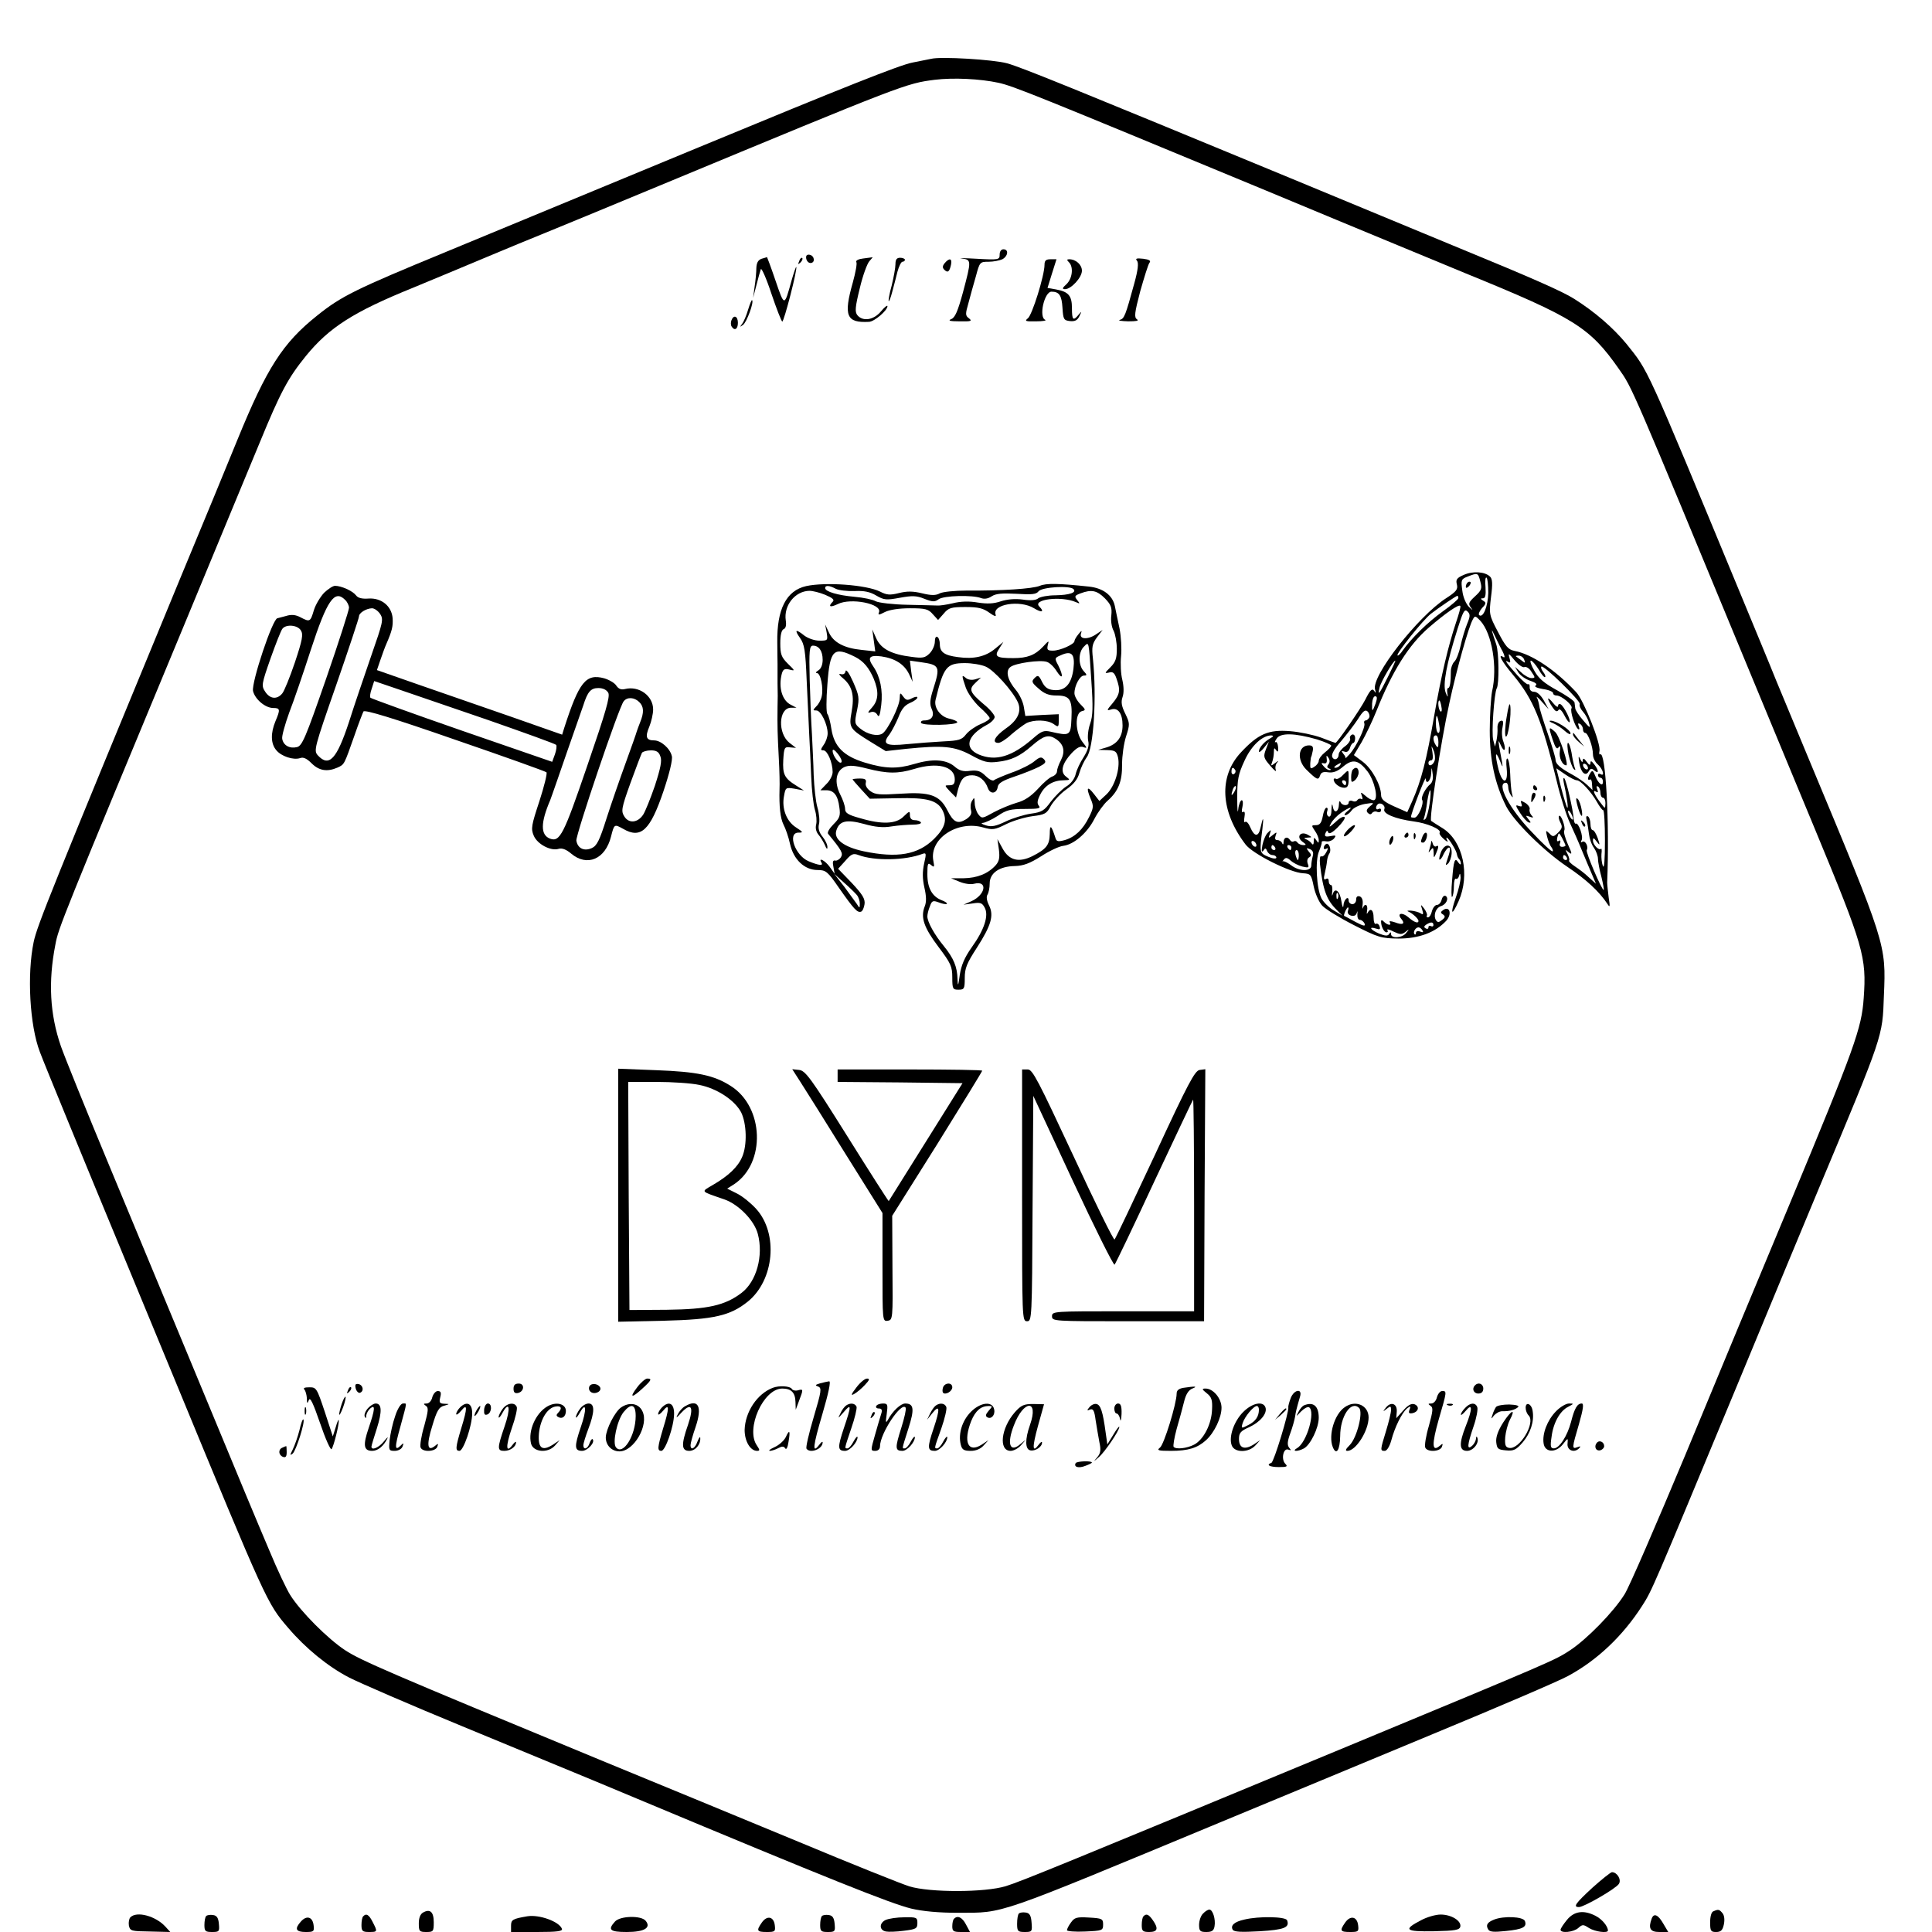 <?xml version="1.0" standalone="no"?>
<!DOCTYPE svg PUBLIC "-//W3C//DTD SVG 20010904//EN"
 "http://www.w3.org/TR/2001/REC-SVG-20010904/DTD/svg10.dtd">
<svg version="1.0" xmlns="http://www.w3.org/2000/svg"
 width="775pt" height="775pt" viewBox="0 0 775 775"
 preserveAspectRatio="xMidYMid meet">

<g transform="translate(0,775) scale(0.1,-0.1)"
fill="#000000" stroke="none">
<path d="M3735 7514 c-11 -2 -45 -9 -75 -15 -52 -10 -280 -101 -855 -339 -310
-128 -614 -254 -1015 -420 -364 -150 -421 -178 -518 -256 -138 -110 -202 -210
-320 -499 -38 -93 -139 -339 -225 -545 -522 -1264 -578 -1402 -592 -1469 -27
-130 -16 -334 25 -441 15 -41 193 -474 320 -780 65 -157 162 -391 215 -520
375 -909 376 -911 461 -1010 69 -81 159 -155 244 -199 41 -21 246 -110 455
-196 560 -231 612 -253 700 -290 770 -322 1018 -421 1100 -441 46 -11 111 -17
190 -17 186 1 137 -16 1050 363 209 87 594 246 855 355 261 108 504 212 540
232 117 63 220 161 297 281 40 62 40 63 378 877 141 341 290 699 330 795 262
626 256 609 262 775 9 209 10 204 -299 945 -49 118 -109 262 -133 320 -23 58
-86 209 -138 335 -392 947 -373 903 -463 1016 -52 63 -125 127 -209 180 -47
30 -175 86 -445 197 -107 44 -420 174 -695 288 -864 357 -1077 444 -1135 460
-54 15 -266 28 -305 18z m270 -96 c60 -13 153 -51 1075 -433 393 -164 753
-312 798 -331 439 -179 499 -217 616 -384 54 -77 44 -53 531 -1230 67 -162
182 -439 255 -615 196 -473 208 -514 196 -679 -8 -120 -36 -198 -293 -816
-116 -278 -306 -734 -422 -1015 -117 -280 -226 -532 -244 -560 -44 -71 -152
-181 -219 -225 -61 -40 -63 -41 -892 -385 -1119 -464 -1312 -543 -1371 -561
-84 -26 -305 -26 -387 -1 -32 10 -232 90 -445 179 -213 88 -566 234 -783 323
-864 357 -972 404 -1035 445 -69 45 -179 155 -221 222 -14 22 -52 102 -83 177
-61 144 -83 196 -319 766 -82 198 -227 547 -322 775 -95 228 -183 446 -196
484 -44 128 -51 258 -22 406 12 67 23 94 528 1310 122 294 253 612 292 705 83
202 113 258 185 347 93 114 191 177 428 273 77 32 210 87 295 123 85 36 191
79 235 97 44 18 251 103 460 190 988 410 989 410 1105 425 74 9 181 4 255 -12z"/>
<path d="M4010 6729 c0 -21 -3 -22 -92 -17 -51 3 -78 3 -60 1 39 -5 39 -7 5
-135 -21 -77 -32 -102 -47 -108 -15 -6 -6 -9 33 -9 46 -1 52 1 38 12 -15 11
-15 17 -2 62 7 28 21 76 30 108 15 56 16 57 51 57 19 0 44 5 55 10 23 13 26
40 4 40 -9 0 -15 -9 -15 -21z"/>
<path d="M3234 6713 c2 -10 9 -18 17 -18 20 0 17 29 -3 33 -11 2 -16 -3 -14
-15z"/>
<path d="M3055 6712 c-14 -5 -20 -16 -21 -37 0 -16 -3 -50 -7 -75 l-6 -45 13
50 c7 28 15 57 18 65 2 8 22 -36 42 -97 21 -62 41 -113 44 -113 7 0 62 212 56
219 -1 2 -10 -23 -19 -55 -29 -105 -28 -105 -64 0 -18 53 -34 96 -35 95 0 -1
-10 -4 -21 -7z"/>
<path d="M3206 6703 c-6 -14 -5 -15 5 -6 7 7 10 15 7 18 -3 3 -9 -2 -12 -12z"/>
<path d="M3462 6713 c-18 -2 -30 -8 -27 -14 4 -5 -3 -42 -14 -82 -38 -134 -26
-163 65 -158 22 1 74 46 74 63 0 5 -12 -4 -26 -21 -29 -35 -73 -42 -95 -15
-10 13 -9 31 10 108 12 51 30 100 39 109 9 10 14 16 12 15 -3 0 -20 -3 -38 -5z"/>
<path d="M3592 6690 c0 -14 -7 -52 -15 -85 -9 -32 -14 -61 -12 -63 2 -2 8 14
14 37 6 23 16 59 21 81 6 22 15 40 20 40 6 0 10 4 10 8 0 4 -9 8 -19 8 -14 0
-19 -7 -19 -26z"/>
<path d="M4561 6704 c7 -9 4 -37 -11 -91 -35 -128 -40 -142 -58 -146 -9 -3 6
-5 33 -6 33 0 45 2 36 8 -12 8 -10 25 13 113 16 56 32 108 37 114 7 8 -1 13
-25 16 -27 3 -33 1 -25 -8z"/>
<path d="M3790 6695 c-10 -12 -10 -19 -2 -27 14 -14 21 -8 27 21 5 25 -7 27
-25 6z"/>
<path d="M4190 6688 c0 -43 -50 -203 -67 -215 -14 -11 -9 -13 33 -12 27 0 43
3 37 6 -27 10 -4 113 25 113 31 0 41 -15 44 -65 3 -46 5 -50 30 -53 20 -2 30
3 38 20 10 21 10 21 -3 6 -22 -27 -27 -22 -27 26 0 50 -14 66 -64 75 l-34 6
18 58 18 57 -24 0 c-18 0 -24 -5 -24 -22z"/>
<path d="M4288 6698 c19 -19 14 -65 -10 -88 -17 -15 -18 -20 -6 -20 25 0 68
47 68 74 0 24 -24 46 -51 46 -10 0 -10 -3 -1 -12z"/>
<path d="M3001 6508 c-7 -24 -18 -50 -25 -58 -9 -13 -9 -13 5 -3 15 12 44 91
36 99 -2 2 -9 -15 -16 -38z"/>
<path d="M2934 6465 c-3 -8 -3 -19 1 -25 11 -18 25 -11 25 15 0 27 -17 34 -26
10z"/>
<path d="M5872 5444 c-28 -12 -33 -19 -28 -38 5 -20 -2 -29 -42 -55 -114 -73
-303 -315 -286 -367 4 -15 4 -16 -4 -5 -8 11 -16 3 -35 -35 -20 -39 -113 -174
-120 -174 -1 0 -27 9 -57 21 -30 11 -87 23 -125 26 -87 7 -128 -11 -197 -85
-90 -96 -83 -236 18 -369 28 -38 180 -114 231 -116 31 -2 33 -5 43 -54 6 -28
21 -62 34 -76 13 -14 70 -49 127 -78 98 -50 109 -53 179 -54 81 0 147 24 191
71 24 26 15 61 -11 44 -12 -8 -12 -12 -2 -18 10 -7 10 -12 -3 -22 -14 -11 -18
-11 -25 -1 -11 19 -1 49 20 56 22 7 33 32 19 41 -6 3 -13 -3 -16 -15 -3 -12
-11 -21 -19 -21 -7 0 -16 -11 -20 -25 -3 -14 -10 -25 -16 -25 -5 0 -7 3 -4 8
2 4 -3 16 -11 27 -15 19 -15 19 -8 -4 6 -18 4 -22 -6 -15 -8 5 -25 10 -39 11
-14 1 -18 -1 -10 -4 17 -7 40 -29 40 -37 0 -12 -17 -6 -40 14 -25 22 -48 17
-29 -6 17 -20 6 -26 -25 -14 -18 6 -25 6 -21 0 9 -14 -9 -12 -23 2 -8 8 -12 9
-12 1 0 -20 12 -43 22 -43 5 0 7 4 3 9 -3 5 8 3 25 -6 26 -12 33 -13 48 -1 15
12 16 11 3 -4 -15 -21 -61 -24 -61 -5 0 9 -2 9 -8 0 -5 -8 -15 -8 -40 2 -35
15 -44 30 -12 20 15 -5 18 -3 14 9 -3 9 -10 13 -15 10 -5 -3 -9 9 -9 25 0 31
-13 41 -24 19 -4 -7 -4 -3 -2 10 4 23 -9 31 -17 10 -2 -7 -3 -1 -1 14 2 16 -2
28 -11 32 -10 3 -15 -1 -15 -13 0 -10 -7 -18 -15 -18 -8 0 -15 7 -15 14 0 23
-20 4 -21 -20 -1 -12 -5 -4 -8 17 -6 42 -26 58 -35 29 -3 -10 -4 -6 -2 10 2
15 -1 27 -5 27 -5 0 -9 7 -9 16 0 9 -5 12 -11 8 -9 -5 -10 1 -5 22 4 16 8 38
9 49 1 11 5 25 10 32 9 14 -2 45 -14 37 -5 -3 -9 -10 -9 -15 0 -6 5 -7 11 -3
8 4 7 0 -1 -15 -6 -12 -15 -19 -20 -16 -5 3 -7 -11 -5 -32 12 -105 27 -144 68
-184 l22 -22 -35 21 c-19 11 -41 33 -49 48 -20 39 -26 152 -10 189 7 17 12 33
11 37 -1 4 7 5 18 3 10 -2 24 3 31 11 10 13 8 14 -14 10 -21 -4 -25 -1 -20 12
5 11 8 12 11 3 3 -8 16 -2 38 20 18 18 31 36 28 41 -4 5 -20 -3 -36 -19 -26
-23 -29 -24 -19 -6 6 12 24 31 40 42 33 24 55 29 25 6 -10 -8 -14 -15 -7 -15
6 0 18 9 25 19 8 11 31 22 53 26 38 6 39 5 21 -9 -14 -12 -17 -19 -9 -27 7 -7
13 -7 17 0 4 5 13 8 21 4 8 -3 15 0 15 7 0 6 -4 8 -10 5 -11 -7 -14 8 -4 18
11 11 33 -4 27 -19 -7 -18 44 -39 117 -49 55 -7 113 -32 105 -45 -3 -4 5 -16
17 -26 12 -11 18 -13 14 -6 -4 6 -5 12 -3 12 7 0 39 -51 41 -66 1 -7 5 -17 9
-20 4 -4 7 -12 7 -18 0 -6 -4 -4 -10 4 -14 23 -19 9 -25 -70 -4 -41 -3 -72 0
-68 4 4 7 23 7 42 0 20 4 34 8 31 5 -3 11 3 13 12 3 12 5 10 6 -7 0 -14 -8
-50 -19 -80 -24 -69 -17 -78 11 -15 47 106 18 240 -63 292 -24 15 -45 28 -47
30 -9 6 39 318 73 473 29 135 77 305 94 335 8 16 11 15 30 -5 47 -51 70 -186
47 -285 -4 -22 -9 -92 -9 -155 0 -121 21 -215 66 -305 31 -60 151 -179 245
-242 76 -51 128 -99 161 -149 10 -16 11 -12 5 26 -3 25 -6 52 -6 60 10 240 -6
528 -28 514 -4 -2 -5 4 -3 13 7 28 -62 202 -93 236 -83 89 -178 153 -248 166
-25 5 -36 18 -66 76 -36 68 -36 72 -28 140 7 52 6 73 -4 82 -20 20 -69 23
-105 7z m66 -26 c8 -29 5 -36 -21 -60 -26 -24 -28 -30 -17 -45 10 -13 8 -12
-7 2 -12 12 -24 39 -27 65 -6 43 -5 47 21 57 41 16 42 16 51 -19z m32 -46 c-1
-54 -21 -104 -37 -89 -3 4 2 16 12 28 17 17 17 22 5 29 -12 8 -12 10 -1 10 9
0 12 12 10 44 -2 24 -1 42 4 39 4 -2 7 -30 7 -61z m-120 -21 c0 -5 -28 -29
-63 -54 -60 -43 -124 -106 -160 -156 -9 -14 -19 -23 -21 -20 -7 6 103 143 134
167 32 25 102 72 106 72 2 0 4 -4 4 -9z m-9 -97 c-32 -96 -59 -211 -87 -370
-32 -186 -53 -267 -90 -350 l-19 -42 -52 23 c-42 19 -53 29 -53 47 -1 39 -36
104 -73 132 l-36 27 31 52 c16 28 43 84 59 124 64 161 130 266 211 336 66 57
122 96 126 86 2 -4 -6 -33 -17 -65z m44 -7 c-8 -20 -20 -59 -26 -87 -6 -28
-17 -57 -25 -64 -8 -8 -14 -25 -14 -38 0 -44 -4 -68 -11 -68 -4 0 -5 -10 -3
-22 3 -17 1 -16 -7 4 -12 32 3 114 48 256 22 70 28 81 40 69 11 -11 11 -19 -2
-50z m143 -111 c8 -16 10 -26 3 -22 -25 16 -8 -16 39 -72 81 -97 115 -180 175
-427 14 -60 38 -135 52 -165 14 -30 36 -80 48 -110 13 -30 30 -73 40 -95 l17
-40 -29 26 c-15 15 -41 34 -56 44 -15 10 -25 20 -23 23 3 2 0 14 -6 26 -10 19
-10 20 5 7 14 -11 14 -6 -4 33 -11 25 -18 50 -14 55 6 11 -13 66 -21 58 -3 -3
-1 -15 5 -26 9 -17 8 -24 -8 -40 -19 -19 -22 -19 -36 -4 -15 14 -15 13 -9 -13
4 -16 11 -35 17 -42 5 -7 8 -15 5 -17 -3 -3 -40 31 -82 76 -92 95 -146 199
-105 199 5 0 9 -8 9 -17 0 -10 5 -25 11 -33 8 -12 9 -11 4 7 -3 11 -6 47 -7
78 -1 31 -6 59 -11 62 -5 3 -6 -16 -3 -41 6 -62 -17 -63 -33 -2 -15 61 -13 79
5 36 12 -30 13 -31 9 -6 -3 15 -8 42 -11 60 -4 29 -4 29 6 7 14 -32 23 -21 11
13 -6 14 -8 40 -4 57 5 25 3 31 -8 27 -8 -3 -13 -16 -12 -29 1 -13 -1 -35 -4
-49 l-6 -25 -7 26 c-8 27 4 190 14 208 10 16 9 144 -2 176 -22 65 -22 69 -6
35 9 -19 23 -48 32 -64z m87 -62 c8 3 21 -6 29 -20 15 -22 15 -24 -1 -24 -9 0
-28 10 -41 23 l-25 22 14 -23 c8 -12 29 -27 48 -33 21 -7 29 -14 21 -19 -7 -4
5 -10 29 -14 23 -3 41 -11 41 -16 0 -6 6 -10 14 -10 20 0 67 -40 60 -51 -7
-11 14 -76 27 -84 5 -3 6 2 2 11 -4 12 -3 15 5 10 7 -4 12 -14 12 -22 0 -8 4
-14 9 -14 11 0 31 -55 31 -87 0 -13 9 -31 20 -40 20 -18 29 -50 10 -38 -5 3
-10 1 -10 -4 0 -6 5 -11 10 -11 6 0 10 -7 10 -16 0 -22 -19 -7 -31 24 -8 21
-12 23 -19 12 -12 -18 -13 -33 -2 -27 4 3 8 -5 8 -18 l2 -24 -22 21 c-11 11
-37 28 -56 39 -50 27 -70 44 -70 61 0 8 -14 55 -31 104 -17 49 -33 99 -34 111
-2 12 -6 28 -10 35 -4 7 5 0 20 -17 l27 -30 -19 35 c-12 21 -27 35 -39 35 -12
0 -18 7 -18 18 1 9 -2 15 -6 12 -4 -2 -23 14 -43 36 -43 48 -55 65 -37 54 9
-6 10 -1 5 16 -6 21 -3 19 20 -9 15 -18 33 -31 40 -28z m-1 30 c6 -15 4 -15
-11 -3 -10 7 -20 15 -22 16 -2 2 3 3 11 3 9 0 19 -7 22 -16z m-545 -66 c-36
-73 -44 -83 -35 -46 5 23 55 108 63 108 2 0 -11 -28 -28 -62z m603 27 c11 -20
23 -34 26 -31 3 3 -1 12 -8 21 -7 9 -10 18 -7 21 8 9 158 -138 154 -150 -3 -6
3 -20 13 -31 10 -11 21 -31 24 -45 7 -23 4 -22 -23 10 -17 19 -31 41 -32 48
-1 6 -2 17 -3 24 0 6 -32 28 -70 49 -51 28 -74 47 -91 78 -13 22 -19 41 -14
41 5 0 19 -16 31 -35z m-654 -137 c-13 -35 -15 -35 -14 0 1 16 6 29 12 29 9 0
9 -8 2 -29z m264 -13 c3 -13 1 -22 -3 -19 -9 5 -13 44 -5 44 2 0 6 -11 8 -25z
m-289 -42 c-3 -7 -10 -13 -15 -13 -5 0 -8 -6 -5 -12 5 -15 -33 -95 -59 -123
-11 -12 -18 -19 -17 -16 2 2 -2 10 -9 18 -8 11 -7 12 5 8 10 -4 17 1 22 14 3
12 10 21 14 21 3 0 7 8 7 19 0 11 -6 17 -13 14 -6 -3 -10 -10 -7 -16 2 -7 -7
-21 -21 -31 -14 -10 -25 -25 -25 -32 0 -20 -19 -27 -26 -10 -4 10 9 33 35 62
22 26 53 66 68 89 20 32 29 40 39 31 6 -6 9 -17 7 -23z m280 -30 c4 -19 2 -33
-3 -33 -6 0 -10 17 -10 37 0 43 5 41 13 -4z m-490 -59 c31 -10 57 -21 57 -25
0 -4 -11 -16 -25 -27 -14 -11 -25 -26 -25 -34 0 -7 -8 -18 -18 -24 -15 -10
-17 -8 -16 15 1 14 3 26 4 26 1 0 3 10 6 23 3 16 -1 22 -15 22 -44 0 -50 -58
-11 -97 42 -41 48 -44 55 -25 4 14 13 17 33 14 20 -3 38 4 60 23 38 32 62 27
98 -20 29 -39 45 -115 24 -115 -8 0 -22 8 -33 18 -19 16 -20 16 -14 -1 4 -10
3 -16 -2 -12 -5 3 -12 1 -16 -4 -3 -6 -12 -8 -20 -4 -8 3 -15 0 -15 -6 0 -15
-27 -14 -33 2 -3 6 -6 2 -6 -10 -1 -30 -19 -38 -24 -11 -3 17 -5 14 -6 -10 0
-21 -5 -31 -12 -27 -6 4 -8 13 -5 21 3 8 2 14 -3 14 -5 0 -12 -16 -15 -35 -5
-26 -12 -35 -27 -35 -19 0 -19 -1 -5 -22 9 -12 16 -29 16 -38 0 -13 -1 -13
-10 0 -8 12 -10 12 -10 -5 0 -12 -3 -16 -8 -9 -4 6 -14 14 -22 17 -11 4 -10 6
5 7 19 1 19 1 2 11 -29 17 -49 -7 -23 -27 17 -12 17 -14 4 -14 -9 0 -20 5 -23
10 -4 6 -10 8 -15 5 -5 -3 -11 -1 -15 5 -10 16 -25 12 -26 -7 0 -11 -3 -13 -6
-5 -2 6 -11 12 -19 12 -9 0 -11 6 -7 18 6 15 5 16 -12 2 -17 -14 -18 -13 -11
5 6 18 5 18 -8 5 -9 -8 -18 -31 -22 -50 -4 -23 -3 -31 4 -22 7 11 10 11 15 -2
4 -9 13 -16 22 -16 8 0 15 -5 15 -10 0 -6 -13 -5 -32 3 -36 15 -36 17 -24 112
6 51 3 52 -8 3 -8 -36 -24 -35 -40 2 -7 17 -16 27 -21 23 -4 -5 -6 4 -3 19 3
17 1 25 -5 21 -6 -4 -7 4 -3 21 3 14 2 26 -3 26 -5 0 -12 -17 -14 -37 -2 -21
-4 0 -4 47 0 73 4 94 29 148 28 62 72 102 108 102 10 -1 9 -4 -5 -12 -24 -13
-45 -38 -45 -52 0 -6 9 0 20 14 l20 25 -12 -31 c-11 -29 -9 -35 17 -65 16 -19
26 -27 23 -18 -4 9 -1 23 5 30 8 8 5 8 -7 -1 -18 -14 -19 -13 -13 3 4 10 7 28
7 40 0 17 2 19 9 8 7 -10 9 -7 8 12 -1 14 -6 23 -10 20 -5 -3 -3 4 4 14 15 24
72 23 162 -3z m487 -11 c0 -22 -2 -25 -10 -13 -13 20 -13 40 0 40 6 0 10 -12
10 -27z m-15 -74 c-7 -20 -25 -26 -25 -9 0 6 5 10 11 10 7 0 8 12 5 33 -5 28
-5 29 4 8 6 -13 8 -32 5 -42z m-426 -15 c-7 -8 -6 -14 3 -17 8 -3 8 -6 2 -6
-6 -1 -17 6 -24 15 -11 12 -11 15 1 12 9 -2 13 4 11 17 -2 16 -1 17 7 5 6 -9
6 -18 0 -26z m46 -4 c-3 -5 -12 -10 -18 -10 -7 0 -6 4 3 10 19 12 23 12 15 0z
m-420 -19 c3 -5 1 -12 -5 -16 -5 -3 -10 1 -10 9 0 18 6 21 15 7z m783 -56
c-19 -15 -40 -54 -33 -64 8 -14 -16 -71 -31 -71 -8 0 -14 1 -14 3 0 14 59 167
59 154 1 -28 21 -9 22 21 2 27 2 27 6 -3 3 -17 -1 -33 -9 -40z m587 15 c15 0
57 -45 81 -87 10 -18 21 -33 25 -33 4 0 7 -55 7 -122 0 -77 -3 -115 -8 -102
-5 12 -7 34 -6 48 2 15 1 24 -2 21 -8 -8 -32 16 -32 33 0 13 3 12 15 -4 13
-17 14 -16 4 14 -6 17 -15 32 -20 32 -5 0 -9 11 -9 24 0 14 -5 28 -10 31 -7 4
-9 -2 -5 -17 3 -12 7 -37 9 -54 2 -17 10 -42 20 -55 9 -13 16 -33 16 -44 0
-11 6 -44 14 -73 7 -29 11 -52 9 -52 -8 0 -73 152 -68 160 8 13 -6 41 -18 33
-6 -4 -7 -1 -3 6 9 13 -12 73 -23 67 -3 -2 -7 6 -8 17 -3 40 -30 157 -38 165
-4 4 -5 -4 -2 -18 12 -53 19 -105 14 -100 -3 3 -14 39 -25 81 l-19 77 35 -24
c19 -13 40 -24 47 -24z m-1374 -47 c-12 -20 -14 -14 -5 12 4 9 9 14 11 11 3
-2 0 -13 -6 -23z m1469 -4 c0 -10 5 -19 10 -19 6 0 10 -10 10 -22 -1 -23 -1
-23 -16 -3 -27 34 -38 59 -23 50 9 -6 11 -3 6 9 -4 10 -3 15 3 11 6 -3 10 -15
10 -26z m-685 -41 c-4 -29 -12 -57 -17 -63 -8 -7 -9 -5 -5 6 3 9 9 37 12 63 4
25 9 46 12 46 3 0 2 -24 -2 -52z m575 -63 c0 -5 -5 -3 -10 5 -5 8 -10 20 -10
25 0 6 5 3 10 -5 5 -8 10 -19 10 -25z m-30 -106 c0 -3 -6 -6 -14 -6 -8 0 -12
6 -8 15 3 9 1 13 -5 9 -7 -5 -9 1 -6 14 6 21 6 21 19 -2 7 -13 13 -27 14 -30z
m-1240 0 c0 -6 -4 -7 -10 -4 -5 3 -10 11 -10 16 0 6 5 7 10 4 6 -3 10 -11 10
-16z m75 -9 c3 -5 1 -10 -4 -10 -6 0 -11 5 -11 10 0 6 2 10 4 10 3 0 8 -4 11
-10z m65 0 c0 -5 -2 -10 -4 -10 -3 0 -8 5 -11 10 -3 6 -1 10 4 10 6 0 11 -4
11 -10z m86 -34 c-3 -11 -6 -29 -6 -38 0 -25 -50 -24 -82 2 -14 10 -28 17 -32
15 -3 -3 -2 0 4 7 7 9 14 8 27 -4 10 -9 31 -20 47 -24 26 -6 28 -5 22 11 -4
11 -2 22 6 26 9 6 9 11 -2 23 -11 14 -10 16 4 10 12 -5 16 -14 12 -28z m-56 4
c0 -11 -2 -20 -4 -20 -2 0 -6 9 -9 20 -3 11 -1 20 4 20 5 0 9 -9 9 -20z m1075
-10 c3 -5 1 -10 -4 -10 -6 0 -11 5 -11 10 0 6 2 10 4 10 3 0 8 -4 11 -10z
m-918 -162 c-3 -8 -6 -5 -6 6 -1 11 2 17 5 13 3 -3 4 -12 1 -19z m40 -52 c-3
-8 2 -16 13 -19 12 -3 20 1 23 12 2 9 3 6 2 -6 -1 -13 3 -23 10 -23 7 0 15 -7
19 -15 4 -12 -5 -10 -37 7 -23 13 -43 23 -45 24 -4 2 10 34 15 34 3 0 3 -6 0
-14z m343 -57 c0 -5 -4 -7 -10 -4 -5 3 -10 1 -10 -5 0 -6 -5 -8 -11 -4 -8 4
-7 9 2 15 19 12 29 11 29 -2z m-44 -21 c5 -8 2 -9 -9 -5 -10 4 -17 1 -17 -5 0
-6 -3 -9 -6 -5 -7 7 4 27 16 27 5 0 12 -5 16 -12z"/>
<path d="M5887 5413 c-4 -3 -7 -11 -7 -17 0 -6 5 -5 12 2 6 6 9 14 7 17 -3 3
-9 2 -12 -2z"/>
<path d="M6044 4875 c-7 -38 -8 -74 -4 -79 9 -10 24 88 18 125 -2 13 -8 -7
-14 -46z"/>
<path d="M6052 4740 c0 -14 2 -19 5 -12 2 6 2 18 0 25 -3 6 -5 1 -5 -13z"/>
<path d="M6150 4590 c0 -5 5 -10 11 -10 5 0 7 5 4 10 -3 6 -8 10 -11 10 -2 0
-4 -4 -4 -10z"/>
<path d="M6143 4548 c-2 -18 0 -20 7 -8 12 18 13 30 2 30 -4 0 -9 -10 -9 -22z"/>
<path d="M6191 4544 c0 -11 3 -14 6 -6 3 7 2 16 -1 19 -3 4 -6 -2 -5 -13z"/>
<path d="M6103 4526 c4 -11 2 -13 -11 -9 -14 6 -13 1 5 -27 12 -19 28 -37 35
-39 10 -3 10 0 -1 13 -12 15 -12 16 5 10 15 -6 17 -4 7 6 -6 7 -9 18 -7 24 2
6 -5 17 -17 25 -19 11 -21 11 -16 -3z"/>
<path d="M6210 4947 c0 -4 7 -19 17 -33 11 -17 18 -21 24 -13 4 8 13 1 24 -20
9 -18 19 -31 21 -28 7 6 -22 64 -36 72 -5 3 -10 0 -10 -7 0 -7 -9 -2 -20 12
-11 14 -20 21 -20 17z"/>
<path d="M6230 4849 c14 -6 35 -20 47 -31 13 -12 23 -16 23 -10 0 15 -59 52
-80 51 -8 0 -4 -5 10 -10z"/>
<path d="M6228 4784 c11 -33 17 -42 24 -32 7 9 8 4 5 -16 -4 -25 10 -56 26
-56 11 0 -27 117 -44 133 -27 25 -28 22 -11 -29z"/>
<path d="M6310 4803 c0 -5 10 -18 23 -29 l22 -19 -20 25 c-11 14 -21 27 -22
29 -2 2 -3 0 -3 -6z"/>
<path d="M6292 4723 c6 -27 15 -52 21 -58 7 -7 8 -4 3 8 -3 10 -9 36 -12 58
-4 21 -10 39 -14 39 -4 0 -3 -21 2 -47z"/>
<path d="M6335 4690 c6 -39 26 -57 38 -34 7 12 12 13 23 3 18 -15 18 0 -1 25
-11 14 -15 16 -15 5 -1 -10 -5 -9 -15 5 -11 15 -15 16 -16 5 0 -9 -4 -7 -10 6
-7 15 -8 12 -4 -15z m35 -21 c0 -6 -4 -7 -10 -4 -5 3 -10 11 -10 16 0 6 5 7
10 4 6 -3 10 -11 10 -16z"/>
<path d="M5427 4663 c-4 -3 -7 -17 -7 -31 0 -21 2 -22 15 -12 8 7 15 21 15 31
0 19 -11 25 -23 12z"/>
<path d="M5386 4640 c-10 -11 -23 -17 -27 -14 -5 3 -9 1 -9 -3 0 -15 23 -33
42 -33 14 0 18 8 18 35 0 40 1 40 -24 15z m14 -30 c0 -5 -2 -10 -4 -10 -3 0
-8 5 -11 10 -3 6 -1 10 4 10 6 0 11 -4 11 -10z"/>
<path d="M6326 4525 c11 -46 26 -67 19 -25 -3 19 -10 39 -16 45 -7 7 -8 1 -3
-20z"/>
<path d="M6346 4447 c3 -10 9 -15 12 -12 3 3 0 11 -7 18 -10 9 -11 8 -5 -6z"/>
<path d="M3234 5399 c-80 -18 -118 -93 -116 -226 0 -35 1 -74 1 -88 0 -14 0
-49 0 -77 1 -29 1 -71 0 -93 -1 -78 0 -111 5 -205 3 -52 4 -108 3 -125 -2 -70
3 -117 16 -143 8 -15 20 -49 26 -77 14 -63 58 -105 111 -105 33 0 40 -6 85
-71 61 -87 74 -101 89 -96 6 2 12 16 14 30 3 21 -8 39 -51 85 l-55 57 29 32
c24 28 32 31 53 23 64 -24 187 -22 257 5 15 5 15 1 6 -39 -7 -33 -7 -60 1 -96
8 -35 9 -58 1 -77 -17 -44 -2 -85 56 -162 49 -65 55 -78 55 -122 0 -46 2 -49
25 -49 23 0 25 4 25 47 0 39 8 59 49 122 57 89 69 129 48 170 -9 18 -11 34 -6
42 5 8 9 28 9 45 0 42 39 69 101 70 34 1 59 10 105 39 32 21 72 40 89 42 42 5
96 51 125 108 14 27 38 60 53 73 43 38 59 78 58 146 0 34 7 84 16 112 16 49
15 53 -3 91 -15 30 -18 47 -11 67 6 17 5 43 -1 69 -6 23 -8 66 -5 95 3 30 0
79 -6 110 -7 32 -15 72 -19 91 -9 43 -47 72 -104 78 -121 13 -172 14 -197 3
-30 -12 -152 -20 -293 -19 -48 0 -96 -5 -108 -11 -16 -9 -34 -9 -71 0 -37 9
-61 9 -93 1 -36 -9 -49 -8 -76 6 -55 27 -218 39 -296 22z m119 -11 c12 -6 46
-10 75 -9 38 2 62 -3 87 -18 31 -18 40 -19 94 -9 50 9 67 9 99 -4 33 -13 42
-13 57 -2 20 15 136 18 170 5 13 -5 28 -3 43 7 17 11 42 13 100 10 62 -4 79
-2 88 10 13 17 125 24 140 9 14 -14 -16 -24 -72 -25 -30 0 -61 -6 -69 -12 -9
-8 -31 -10 -63 -5 -31 4 -62 1 -87 -7 -29 -10 -55 -11 -93 -5 -34 6 -69 5
-100 -3 -26 -6 -54 -10 -62 -9 -8 0 -62 2 -120 3 -58 1 -115 8 -127 14 -12 7
-50 15 -85 18 -68 6 -118 21 -118 35 0 12 17 11 43 -3z m-43 -24 c29 -12 38
-20 31 -27 -21 -21 -11 -25 20 -10 52 26 178 1 165 -33 -5 -12 -1 -12 24 1 18
9 56 15 100 15 62 0 74 -3 92 -24 l21 -23 23 26 c19 23 30 26 87 26 52 0 71
-5 96 -23 18 -13 28 -17 25 -8 -16 42 97 61 154 26 31 -19 43 -15 21 7 -29 29
88 43 146 18 18 -8 18 -7 6 8 -12 15 -10 18 14 27 43 16 65 12 97 -20 25 -26
29 -37 26 -68 -3 -20 1 -48 9 -62 7 -14 13 -47 13 -73 0 -38 -5 -53 -26 -74
-23 -23 -24 -25 -6 -21 16 5 23 -1 31 -25 16 -45 14 -62 -16 -98 -24 -28 -25
-31 -6 -25 28 9 46 -16 46 -64 0 -47 -22 -76 -67 -89 l-31 -9 37 -1 c32 -1 37
-5 43 -30 9 -43 -13 -115 -46 -147 l-29 -27 -21 27 c-27 35 -33 28 -15 -16 14
-32 13 -38 -5 -75 -25 -51 -57 -81 -98 -93 -26 -7 -33 -6 -37 8 -17 53 -23 57
-23 16 -1 -44 -14 -60 -69 -88 -54 -27 -93 -18 -119 28 l-22 40 6 -42 c4 -33
1 -47 -13 -63 -31 -34 -74 -51 -128 -52 l-51 0 34 -14 c19 -8 45 -12 59 -8 55
14 46 -44 -11 -70 l-32 -14 37 5 c31 5 38 2 48 -17 17 -31 -1 -88 -52 -159
-29 -41 -42 -72 -48 -111 -6 -45 -8 -48 -9 -17 -1 50 -16 85 -55 133 -38 46
-66 97 -66 119 0 8 4 26 10 40 8 23 12 25 36 16 15 -6 29 -8 32 -6 3 3 -7 10
-21 15 -38 15 -57 49 -57 104 0 43 2 48 15 37 13 -11 14 -8 9 17 -17 88 95
163 199 134 39 -11 47 -10 93 13 28 14 76 28 106 32 49 6 57 10 73 41 11 19
38 49 62 66 30 21 46 41 53 67 6 21 19 48 29 62 28 35 41 242 25 397 -5 45 -3
58 16 84 l23 30 -24 -16 c-32 -23 -70 -23 -63 1 5 14 3 14 -10 -2 -9 -11 -16
-23 -16 -28 0 -12 -57 -38 -86 -38 -22 0 -25 3 -21 22 6 20 4 19 -19 -6 -32
-34 -63 -46 -119 -46 -68 0 -78 6 -57 38 l17 27 -33 -27 c-38 -32 -86 -43
-149 -34 -55 7 -73 20 -73 52 0 12 -4 26 -10 29 -6 4 -10 -5 -10 -19 0 -14 -9
-35 -21 -47 -18 -18 -28 -20 -72 -14 -81 10 -123 32 -142 74 l-16 36 6 -44 6
-44 -55 6 c-70 7 -113 30 -131 70 l-15 32 6 -32 c5 -32 5 -33 -29 -33 -19 0
-45 9 -60 20 -35 28 -42 25 -18 -9 18 -25 22 -50 27 -173 4 -78 8 -174 10
-213 2 -38 6 -115 8 -170 2 -55 9 -115 15 -134 6 -19 8 -45 5 -58 -4 -15 0
-30 9 -41 9 -10 20 -29 26 -42 6 -15 10 -19 10 -9 1 9 -8 28 -19 42 -14 17
-19 34 -15 50 4 13 1 44 -6 68 -7 24 -13 82 -15 129 -1 47 -5 121 -7 165 -3
44 -7 142 -9 218 -3 118 -1 137 13 137 24 0 39 -21 39 -57 0 -20 -7 -36 -17
-42 -10 -6 -13 -11 -6 -11 15 0 27 -61 19 -94 -3 -14 -13 -32 -22 -40 -14 -15
-14 -16 1 -16 18 0 45 -56 45 -92 0 -13 -7 -34 -16 -46 -13 -19 -13 -22 -1
-22 16 0 37 -49 37 -87 0 -13 -11 -35 -25 -48 l-24 -25 23 0 c31 0 47 -20 53
-69 5 -34 1 -43 -24 -68 -16 -16 -26 -33 -21 -38 55 -67 61 -78 51 -94 -6 -9
-17 -15 -23 -13 -9 2 -11 -6 -7 -25 l5 -28 -20 28 c-18 25 -47 40 -33 17 9
-14 -10 -12 -51 5 -54 22 -87 115 -41 115 20 0 19 2 -10 21 -38 24 -58 76 -48
126 6 34 7 35 43 29 l37 -7 -30 19 c-49 30 -56 46 -53 104 3 49 5 53 27 50
l24 -2 -26 20 c-48 38 -44 139 5 141 l23 0 -21 11 c-37 17 -52 71 -38 125 5
18 11 22 31 17 23 -6 23 -5 -7 24 -26 26 -30 38 -30 82 0 33 5 52 13 56 9 3
12 16 9 35 -9 60 37 118 95 119 13 0 41 -7 63 -16z m1068 -348 c7 -101 6 -138
-5 -169 -8 -22 -11 -52 -8 -68 5 -20 -1 -38 -18 -66 -14 -21 -28 -51 -32 -68
-4 -18 -18 -38 -38 -50 -17 -11 -45 -39 -62 -61 -26 -36 -36 -42 -80 -48 -27
-4 -73 -18 -100 -31 -40 -19 -57 -23 -80 -16 -17 5 -22 10 -12 10 9 1 36 13
59 28 35 24 52 28 109 28 55 0 65 2 56 13 -8 10 -6 22 7 47 19 36 52 55 94 55
25 1 26 1 8 15 -24 18 -16 52 23 94 21 22 34 29 47 24 16 -6 15 -3 -4 21 -29
38 -31 115 -3 123 17 4 17 6 -5 28 -13 13 -24 33 -24 44 0 31 22 71 38 71 13
0 13 3 -1 18 -22 24 -22 76 1 98 21 21 19 28 30 -140z m-948 99 c34 -17 56
-44 75 -88 21 -51 19 -86 -7 -115 -18 -20 -19 -24 -6 -19 11 4 21 0 27 -10 7
-13 11 -3 16 39 7 58 -4 113 -31 153 -26 37 -18 48 31 42 56 -8 93 -32 112
-72 l14 -30 -6 43 -5 42 42 -6 c78 -11 81 -16 51 -110 -13 -41 -14 -59 -6 -77
13 -28 1 -47 -30 -47 -10 0 -15 -5 -12 -10 8 -12 145 -9 145 3 0 4 -14 10 -31
14 -36 7 -64 44 -56 76 32 132 44 147 118 147 27 0 65 -6 83 -14 33 -14 108
-97 129 -143 16 -36 0 -72 -48 -105 -45 -32 -58 -58 -30 -58 8 0 32 15 52 34
21 18 48 38 60 45 30 15 84 14 109 -3 19 -14 21 -13 21 12 l0 27 -67 -3 -67
-4 -6 36 c-3 20 -17 50 -31 67 -35 41 -44 79 -22 94 20 15 118 29 145 20 11
-3 29 -20 40 -38 24 -37 28 -20 6 24 -15 28 -15 30 9 40 45 21 59 6 52 -54 -8
-62 -34 -90 -80 -85 -23 2 -35 11 -46 33 -13 27 -17 28 -30 15 -13 -13 -12
-18 16 -42 23 -21 42 -28 72 -28 53 0 64 -15 60 -92 -3 -70 -6 -71 -84 -53
-27 6 -37 2 -70 -27 -84 -73 -149 -93 -217 -65 -61 26 -48 76 31 119 18 9 32
24 32 32 0 8 -20 32 -45 52 -55 47 -60 59 -32 85 l22 21 -23 -7 c-13 -4 -29
-2 -37 5 -18 15 -18 12 -1 -38 8 -23 33 -57 55 -78 23 -20 41 -40 41 -45 0 -5
-17 -16 -37 -24 -21 -9 -47 -27 -58 -41 -17 -22 -29 -25 -90 -28 -38 -2 -104
-7 -146 -11 -86 -9 -102 0 -71 39 10 14 26 45 36 69 12 32 25 48 46 57 17 7
30 17 30 22 0 5 -10 3 -22 -3 -18 -10 -24 -8 -35 7 -12 17 -13 16 -14 -7 0
-31 -49 -130 -70 -142 -20 -12 -60 -3 -89 21 -22 18 -23 22 -12 73 10 50 8 59
-16 114 -15 34 -28 52 -30 43 -2 -11 -9 -15 -20 -12 -10 3 -5 -5 11 -18 36
-31 45 -69 33 -134 -11 -63 -9 -67 75 -119 l62 -38 81 9 c149 15 194 11 261
-25 51 -28 67 -32 107 -27 54 6 89 22 138 65 46 40 66 46 95 27 32 -21 39 -49
21 -85 -9 -17 -16 -37 -16 -45 0 -8 -8 -17 -19 -21 -10 -3 -36 -25 -58 -50
-28 -30 -54 -47 -84 -55 -24 -7 -66 -24 -92 -38 -47 -26 -48 -27 -63 -8 -8 11
-14 31 -14 45 -1 23 -2 24 -11 8 -6 -9 -7 -26 -4 -37 4 -13 -1 -24 -19 -36
-34 -21 -51 -14 -76 36 -31 61 -70 74 -190 66 -79 -5 -99 -4 -118 10 -14 10
-22 23 -19 34 3 13 -2 17 -24 17 -16 0 -29 -2 -29 -3 0 -2 16 -20 35 -41 l34
-37 111 2 c117 3 159 -8 180 -47 21 -40 11 -72 -33 -116 -65 -64 -147 -78
-282 -50 -80 17 -122 49 -110 84 12 38 40 45 110 26 46 -13 78 -16 112 -10 26
4 65 7 85 7 21 0 35 4 32 9 -3 5 -14 9 -25 9 -12 0 -19 7 -19 20 0 18 -2 17
-25 -5 -30 -31 -88 -33 -175 -7 -48 13 -60 21 -60 37 0 12 -9 38 -20 59 -24
48 -17 93 17 109 19 8 40 7 91 -6 82 -21 124 -21 188 -2 94 29 164 11 164 -41
0 -18 -5 -24 -21 -24 -21 0 -21 0 2 -25 l24 -24 8 32 c12 44 25 57 57 57 27 0
52 -20 63 -52 9 -25 35 -22 39 4 2 16 18 26 68 43 36 12 80 30 98 39 26 14 30
19 20 30 -11 11 -17 10 -39 -8 -14 -12 -55 -33 -90 -45 -35 -13 -68 -27 -72
-31 -5 -4 -20 4 -33 17 -20 20 -32 24 -62 21 -28 -4 -44 0 -65 19 -34 27 -88
30 -161 8 -67 -20 -115 -19 -197 6 -85 26 -123 64 -134 135 -4 27 -11 54 -16
60 -5 6 -5 56 0 119 10 139 25 153 111 110z m-55 -423 c-8 -9 -35 26 -35 46 0
9 8 4 21 -12 12 -15 18 -30 14 -34z m62 -532 c7 -8 12 -24 12 -35 0 -19 -1
-19 -12 -1 -7 10 -30 41 -51 70 l-40 51 39 -35 c22 -19 45 -42 52 -50z"/>
<path d="M1300 5372 c-15 -16 -34 -47 -41 -70 -14 -47 -16 -48 -54 -28 -19 10
-36 12 -58 5 -18 -5 -33 -9 -34 -9 -19 0 -105 -258 -98 -292 8 -33 49 -68 81
-68 28 0 29 -6 9 -53 -20 -48 -19 -90 3 -116 20 -25 69 -41 96 -32 13 5 27 -2
46 -21 30 -30 63 -35 104 -17 28 13 26 10 68 129 16 47 33 90 36 96 5 8 120
-27 367 -113 198 -68 363 -127 367 -131 4 -4 -9 -56 -28 -115 -32 -97 -35
-111 -23 -139 14 -34 68 -63 100 -53 13 4 30 -2 50 -19 64 -54 137 -23 160 68
13 51 13 51 49 31 71 -41 108 -6 161 150 24 71 38 128 34 142 -7 31 -44 63
-71 63 -32 0 -37 14 -19 56 8 20 15 51 15 68 0 55 -57 96 -113 82 -16 -4 -26
1 -35 14 -6 10 -28 23 -48 29 -74 20 -101 -14 -161 -200 l-8 -26 -205 72
c-113 39 -280 97 -372 129 l-166 58 14 41 c8 23 18 51 23 62 24 55 28 73 26
105 -4 49 -45 82 -96 79 -27 -2 -43 2 -51 13 -14 18 -59 38 -84 38 -9 0 -28
-13 -44 -28z m84 -28 c9 -8 16 -23 16 -32 0 -9 -41 -138 -92 -285 -83 -239
-96 -269 -117 -274 -29 -7 -55 7 -59 34 -2 10 11 57 28 104 18 46 57 160 87
253 65 199 95 242 137 200z m141 -57 c14 -22 11 -33 -36 -168 -27 -79 -68
-198 -89 -265 -49 -149 -80 -183 -125 -134 -17 19 -15 28 74 283 50 144 91
268 91 274 0 15 29 32 52 33 10 0 24 -10 33 -23z m-318 -66 c10 -16 6 -38 -24
-128 -20 -59 -43 -116 -51 -125 -21 -25 -49 -22 -68 7 -16 24 -15 30 21 133
21 59 42 113 48 120 15 19 61 15 74 -7z m753 -360 c146 -51 268 -95 271 -99 3
-4 1 -21 -5 -38 l-11 -30 -362 125 c-199 69 -364 129 -367 132 -3 3 -1 20 5
36 l10 31 97 -33 c53 -18 216 -74 362 -124z m480 110 c8 -15 -10 -77 -84 -292
-95 -278 -110 -308 -150 -293 -38 15 -38 63 1 154 3 8 7 20 9 25 2 6 29 82 59
170 31 88 60 172 65 186 17 54 30 69 60 69 19 0 33 -7 40 -19z m124 -37 c19
-18 20 -42 4 -81 -6 -15 -12 -32 -14 -38 -1 -5 -21 -62 -44 -125 -23 -63 -58
-164 -77 -223 -28 -89 -39 -110 -59 -119 -31 -14 -57 -1 -62 30 -3 22 171 537
190 559 14 18 43 16 62 -3z m85 -218 c7 -17 1 -47 -22 -118 -18 -52 -39 -104
-47 -116 -22 -33 -57 -36 -75 -8 -14 22 -13 32 24 135 22 61 43 115 46 121 3
5 20 10 36 10 22 0 32 -6 38 -24z"/>
<path d="M5405 4420 c-27 -30 -12 -34 15 -5 13 14 19 25 13 25 -5 0 -18 -9
-28 -20z"/>
<path d="M5635 4400 c-3 -5 -1 -10 4 -10 6 0 11 5 11 10 0 6 -2 10 -4 10 -3 0
-8 -4 -11 -10z"/>
<path d="M5671 4394 c0 -11 3 -14 6 -6 3 7 2 16 -1 19 -3 4 -6 -2 -5 -13z"/>
<path d="M5706 4394 c-8 -21 -8 -24 3 -24 5 0 11 9 14 20 6 24 -8 27 -17 4z"/>
<path d="M5576 4384 c-4 -9 -4 -19 -1 -22 2 -3 7 3 11 12 4 9 4 19 1 22 -2 3
-7 -3 -11 -12z"/>
<path d="M5741 4373 c0 -6 -4 -20 -7 -30 -5 -15 -4 -15 5 -3 9 12 11 11 12
-10 0 -23 1 -23 9 -5 12 27 12 37 1 30 -5 -3 -12 3 -14 12 -3 10 -5 13 -6 6z"/>
<path d="M5781 4334 c-6 -15 -9 -29 -7 -32 3 -2 11 7 17 22 7 14 16 26 21 26
8 0 6 -12 -10 -60 -4 -11 -2 -12 7 -4 6 6 13 24 14 40 3 38 -25 44 -42 8z"/>
<path d="M2480 2955 l0 -507 183 4 c201 5 266 20 337 77 106 86 123 273 33
372 -20 22 -54 50 -76 61 l-40 20 27 17 c129 85 121 311 -13 395 -67 43 -136
57 -298 63 l-153 6 0 -508z m325 443 c71 -14 142 -61 168 -110 22 -45 25 -131
4 -179 -17 -40 -55 -76 -117 -112 -49 -29 -53 -24 45 -58 58 -20 121 -85 135
-139 23 -87 -5 -190 -65 -236 -67 -51 -136 -66 -300 -68 l-150 -1 -3 458 -2
457 113 0 c63 0 140 -5 172 -12z"/>
<path d="M3212 3408 c19 -29 100 -159 181 -289 l147 -235 0 -218 c0 -215 0
-217 21 -214 20 3 21 7 19 212 l-1 209 181 288 c99 159 180 291 180 294 0 3
-130 5 -290 5 l-290 0 0 -25 0 -25 250 -2 251 -3 -147 -235 c-81 -129 -148
-236 -149 -238 -1 -1 -76 116 -166 260 -146 233 -168 263 -193 266 l-28 3 34
-53z"/>
<path d="M4100 2955 c0 -497 0 -505 20 -505 19 0 20 8 22 452 l3 452 159 -342
c88 -189 163 -339 167 -335 4 4 76 154 159 333 84 179 154 327 156 329 2 2 4
-188 4 -422 l0 -427 -285 0 c-278 0 -285 0 -285 -20 0 -20 7 -20 305 -20 l305
0 2 505 3 506 -23 -3 c-19 -3 -46 -53 -178 -338 -86 -184 -159 -338 -163 -342
-4 -4 -78 147 -166 337 -141 302 -163 345 -182 345 l-23 0 0 -505z"/>
<path d="M2556 2185 c-33 -43 -22 -45 22 -4 36 33 38 39 18 39 -7 0 -26 -16
-40 -35z"/>
<path d="M3435 2184 c-21 -27 -23 -34 -9 -26 11 6 30 22 43 36 19 20 21 26 9
26 -9 0 -28 -16 -43 -36z"/>
<path d="M3290 2201 c-20 -6 -22 -8 -8 -13 15 -6 13 -18 -18 -123 -19 -64 -32
-120 -29 -126 14 -21 65 -2 65 25 0 5 -6 1 -14 -10 -29 -38 -25 -5 13 124 24
82 35 132 27 131 -6 -1 -22 -4 -36 -8z"/>
<path d="M1427 2180 c3 -11 11 -19 17 -17 17 6 13 31 -6 35 -12 2 -15 -2 -11
-18z"/>
<path d="M2060 2179 c0 -14 5 -19 17 -17 26 5 29 38 4 38 -15 0 -21 -6 -21
-21z"/>
<path d="M2365 2190 c-4 -7 -3 -16 3 -22 14 -14 45 -2 40 15 -6 16 -34 21 -43
7z"/>
<path d="M3783 2185 c-3 -9 -3 -18 0 -22 10 -10 37 6 37 22 0 20 -29 20 -37 0z"/>
<path d="M5917 2193 c-14 -13 -6 -33 13 -33 13 0 20 7 20 20 0 19 -20 27 -33
13z"/>
<path d="M1221 2176 c5 -6 9 -21 10 -35 0 -22 2 -23 8 -7 5 13 17 -12 45 -93
21 -62 42 -109 46 -104 8 9 30 96 29 115 0 7 -6 -4 -12 -26 l-12 -38 -32 98
c-32 96 -34 99 -62 99 -19 0 -26 -3 -20 -9z"/>
<path d="M1396 2173 c-6 -14 -5 -15 5 -6 7 7 10 15 7 18 -3 3 -9 -2 -12 -12z"/>
<path d="M3100 2183 c-63 -24 -111 -97 -113 -169 0 -46 23 -84 50 -84 12 0 11
4 -1 22 -46 66 26 228 102 228 36 0 52 -16 53 -54 l1 -31 13 35 c18 47 18 49
-4 43 -10 -3 -22 0 -25 6 -7 11 -50 14 -76 4z"/>
<path d="M4748 2183 c-19 -3 -28 -10 -28 -23 0 -40 -51 -206 -67 -217 -14 -11
-7 -13 44 -13 70 0 107 12 141 43 34 31 62 91 62 130 0 37 -33 77 -64 77 -16
0 -15 -3 5 -19 19 -15 23 -27 21 -65 -2 -59 -34 -121 -72 -141 -29 -15 -72
-20 -82 -9 -3 3 2 35 12 72 11 37 24 86 30 110 7 29 18 46 33 52 23 9 12 10
-35 3z"/>
<path d="M1734 2145 c-3 -14 -13 -25 -23 -25 -13 0 -13 -2 -3 -9 12 -7 10 -21
-6 -80 -12 -40 -18 -79 -15 -87 7 -20 59 -18 67 2 5 14 4 15 -9 4 -31 -25 -35
4 -11 80 18 61 27 76 47 81 24 7 24 7 1 8 -19 1 -21 5 -16 26 5 19 2 25 -10
25 -8 0 -18 -11 -22 -25z"/>
<path d="M5178 2143 c-6 -16 -11 -33 -10 -38 3 -20 -58 -220 -68 -223 -23 -8
-7 -17 30 -17 32 0 37 2 26 13 -18 18 -8 65 12 57 12 -4 12 -3 3 8 -8 11 -7
25 5 58 9 24 17 54 19 66 3 20 5 29 20 81 10 33 -23 29 -37 -5z"/>
<path d="M5764 2145 c-3 -14 -13 -25 -23 -25 -13 0 -13 -2 -3 -9 12 -7 10 -21
-6 -80 -12 -40 -18 -79 -15 -87 7 -20 59 -18 67 2 5 14 4 15 -9 4 -31 -26 -32
6 -4 105 34 116 33 115 14 115 -8 0 -17 -11 -21 -25z"/>
<path d="M1371 2119 c-6 -18 -11 -37 -10 -43 0 -6 7 7 15 28 8 22 12 41 10 43
-2 2 -9 -10 -15 -28z"/>
<path d="M1476 2101 c-10 -11 -16 -26 -13 -33 4 -9 6 -8 6 3 1 9 8 22 16 29
21 18 20 -2 -6 -78 -24 -70 -20 -92 14 -92 23 0 46 19 61 50 4 8 -2 3 -14 -12
-20 -25 -50 -38 -50 -21 0 4 10 37 22 74 21 67 20 99 -5 99 -8 0 -22 -9 -31
-19z"/>
<path d="M1585 2069 c-10 -28 -19 -71 -22 -95 -4 -41 -3 -44 20 -44 14 0 28 7
32 18 5 14 4 15 -6 5 -26 -26 -27 -11 -3 74 28 104 27 93 10 93 -8 0 -22 -22
-31 -51z"/>
<path d="M1846 2105 c-9 -9 -16 -21 -16 -27 0 -6 9 0 20 13 25 31 26 13 0 -71
-23 -77 -24 -90 -7 -90 16 0 51 101 51 150 1 40 -21 51 -48 25z"/>
<path d="M1942 2095 c-1 -18 2 -23 13 -19 18 7 20 44 2 44 -7 0 -14 -11 -15
-25z"/>
<path d="M2016 2098 c-9 -12 -16 -27 -16 -33 1 -5 8 3 16 18 28 51 33 17 8
-55 -30 -88 -30 -98 -1 -98 24 0 47 17 47 34 0 5 -6 1 -14 -10 -27 -36 -28 -6
-3 67 14 39 23 78 20 85 -8 21 -40 16 -57 -8z"/>
<path d="M2195 2108 c-46 -27 -77 -97 -65 -148 8 -35 67 -41 96 -9 l19 22 -27
-18 c-44 -28 -61 -14 -56 46 6 57 34 102 67 107 23 4 27 -8 10 -25 -8 -8 -8
-13 0 -17 16 -10 31 2 31 24 0 29 -39 39 -75 18z"/>
<path d="M2326 2098 c-9 -12 -16 -27 -16 -33 1 -5 8 4 17 20 25 45 27 10 3
-59 -27 -79 -26 -96 5 -96 22 0 54 35 42 47 -3 2 -8 -5 -12 -16 -7 -23 -25
-29 -25 -8 0 6 9 36 20 65 26 68 26 102 1 102 -11 0 -27 -10 -35 -22z"/>
<path d="M2491 2104 c-25 -18 -60 -87 -61 -120 0 -32 24 -56 55 -56 58 0 119
106 92 161 -15 32 -53 38 -86 15z m59 -34 c0 -79 -51 -160 -79 -126 -15 18 4
107 30 141 31 38 49 32 49 -15z"/>
<path d="M2656 2105 c-9 -9 -16 -21 -16 -27 0 -6 9 0 20 13 25 31 26 13 0 -71
-23 -77 -24 -90 -7 -90 16 0 50 97 51 147 1 43 -20 55 -48 28z"/>
<path d="M2748 2109 c-10 -5 -23 -20 -29 -32 -9 -17 -6 -16 15 7 40 42 50 22
26 -49 -28 -80 -27 -105 5 -105 24 0 46 25 44 52 0 7 -5 1 -11 -14 -10 -29
-28 -38 -28 -15 0 8 9 40 20 72 28 82 12 116 -42 84z"/>
<path d="M3394 2112 c-6 -4 -17 -18 -23 -32 -11 -22 -10 -21 13 5 32 38 32 27
1 -64 -26 -78 -25 -91 5 -91 19 0 50 35 50 55 -1 5 -8 -2 -16 -17 -8 -16 -19
-28 -24 -28 -13 0 -14 -5 15 81 14 40 23 79 21 86 -6 14 -25 17 -42 5z"/>
<path d="M3515 2110 c-3 -5 1 -10 10 -10 12 0 15 -6 10 -21 -4 -12 -15 -50
-25 -85 -18 -63 -18 -64 1 -64 11 0 19 7 19 18 0 52 87 182 103 155 3 -5 -5
-41 -18 -82 -25 -79 -25 -91 5 -91 19 0 50 35 50 55 -1 5 -8 -2 -16 -17 -8
-16 -19 -28 -24 -28 -12 0 -14 -8 14 80 25 78 22 100 -13 100 -18 0 -51 -31
-69 -65 -9 -16 -10 -11 -5 23 5 38 4 42 -15 42 -11 0 -24 -4 -27 -10z"/>
<path d="M3754 2112 c-6 -4 -16 -18 -23 -32 l-12 -25 20 25 c31 39 33 20 6
-60 -26 -77 -25 -90 5 -90 19 0 50 35 50 55 -1 5 -8 -2 -16 -17 -8 -16 -19
-28 -24 -28 -13 0 -14 -4 16 80 14 40 23 79 20 86 -6 15 -25 18 -42 6z"/>
<path d="M3895 2087 c-35 -35 -52 -88 -41 -132 5 -20 12 -25 40 -25 21 0 40 8
52 22 l19 21 -27 -18 c-55 -35 -75 11 -42 95 17 41 39 60 70 60 16 0 16 -1 0
-19 -12 -14 -14 -21 -6 -26 16 -10 33 9 28 31 -6 34 -54 30 -93 -9z"/>
<path d="M4071 2085 c-56 -64 -66 -155 -17 -155 12 0 31 10 42 23 l19 22 -22
-18 c-42 -36 -55 1 -26 75 39 103 101 106 65 3 -21 -59 -20 -99 1 -103 20 -4
47 14 47 31 0 6 -6 2 -14 -9 -25 -34 -26 -10 -2 77 l24 86 -44 1 c-37 0 -48
-5 -73 -33z"/>
<path d="M4370 2105 c-11 -13 -10 -15 3 -9 12 4 17 -4 22 -43 4 -26 11 -66 15
-88 7 -31 5 -44 -8 -60 -17 -20 -17 -20 5 -1 24 20 83 107 83 122 0 5 -11 -9
-24 -31 l-24 -39 -7 49 c-11 82 -20 110 -37 113 -8 2 -21 -4 -28 -13z"/>
<path d="M4470 2100 c0 -11 4 -20 9 -20 5 0 12 -10 14 -22 2 -13 5 -4 6 20 1
31 -3 42 -14 42 -8 0 -15 -9 -15 -20z"/>
<path d="M4987 2086 c-37 -37 -59 -100 -46 -134 11 -30 68 -30 95 0 l19 21
-27 -18 c-36 -22 -58 -14 -58 23 0 24 7 32 41 47 45 21 74 56 65 80 -10 26
-53 17 -89 -19z m63 10 c0 -28 -13 -47 -42 -62 -29 -15 -30 -15 -23 8 8 25 43
68 57 68 4 0 8 -6 8 -14z"/>
<path d="M5232 2113 c-7 -2 -17 -14 -23 -26 -11 -21 -11 -21 10 1 12 12 26 20
32 17 27 -17 -9 -142 -48 -164 -24 -14 2 -15 28 -1 26 15 59 82 59 123 0 46
-21 65 -58 50z"/>
<path d="M5394 2105 c-41 -28 -66 -112 -48 -159 14 -36 29 -14 30 43 0 80 44
145 76 113 17 -17 -9 -120 -38 -149 -16 -16 -19 -23 -9 -23 34 0 85 81 85 134
0 49 -53 72 -96 41z"/>
<path d="M5559 2103 c-13 -16 -12 -17 4 -4 15 12 17 11 17 -5 0 -11 -9 -48
-20 -84 -24 -78 -24 -80 -5 -80 8 0 19 17 26 42 14 53 42 110 63 128 14 11 16
10 10 -5 -5 -13 -2 -16 11 -14 25 5 31 27 9 36 -12 4 -26 -3 -45 -25 l-28 -31
2 27 c2 32 -24 41 -44 15z"/>
<path d="M5808 2113 c7 -3 16 -2 19 1 4 3 -2 6 -13 5 -11 0 -14 -3 -6 -6z"/>
<path d="M5877 2102 c-10 -10 -17 -22 -17 -26 0 -5 9 2 20 15 27 33 27 7 0
-61 -28 -71 -27 -100 5 -100 25 0 50 32 41 53 -2 7 -5 5 -5 -4 -1 -9 -8 -22
-16 -29 -21 -18 -20 2 6 78 12 34 18 69 15 77 -7 20 -29 19 -49 -3z"/>
<path d="M6001 2106 c-4 -6 -11 -20 -14 -31 -6 -18 -6 -19 6 -3 8 9 22 17 33
17 28 -1 53 6 64 17 5 5 -8 9 -36 10 -24 0 -48 -4 -53 -10z"/>
<path d="M6120 2103 c0 -11 5 -24 12 -31 29 -29 -37 -139 -79 -130 -14 3 -17
11 -15 43 2 21 10 52 18 68 26 49 7 42 -26 -9 -21 -33 -30 -59 -28 -79 3 -27
7 -30 39 -33 31 -3 41 2 67 32 31 36 47 84 40 126 -4 29 -28 39 -28 13z"/>
<path d="M6241 2088 c-34 -35 -55 -89 -49 -128 5 -37 49 -39 77 -4 21 27 21
27 19 3 -3 -26 26 -39 46 -19 8 8 7 10 -6 5 -23 -9 -23 -5 6 93 17 60 20 82
11 82 -18 0 -29 -19 -43 -74 -15 -57 -47 -106 -69 -106 -13 0 -15 8 -9 47 7
56 34 104 67 120 23 12 23 13 3 13 -12 0 -36 -14 -53 -32z"/>
<path d="M1222 2090 c0 -14 2 -19 5 -12 2 6 2 18 0 25 -3 6 -5 1 -5 -13z"/>
<path d="M1910 2090 c-6 -11 -8 -20 -6 -20 3 0 10 9 16 20 6 11 8 20 6 20 -3
0 -10 -9 -16 -20z"/>
<path d="M5134 2078 l-19 -23 23 19 c12 11 22 21 22 23 0 8 -8 2 -26 -19z"/>
<path d="M3496 2073 c-6 -14 -5 -15 5 -6 7 7 10 15 7 18 -3 3 -9 -2 -12 -12z"/>
<path d="M1201 2012 c-7 -27 -19 -61 -27 -77 -11 -22 -12 -25 0 -16 14 12 51
129 43 137 -3 3 -10 -17 -16 -44z"/>
<path d="M3152 1985 c-7 -14 -27 -32 -45 -40 -17 -8 -26 -14 -19 -15 7 0 23 5
34 11 15 8 22 8 28 -1 4 -7 10 4 13 26 8 46 4 52 -11 19z"/>
<path d="M6407 1964 c-14 -14 -7 -35 11 -32 9 2 17 10 17 17 0 16 -18 25 -28
15z"/>
<path d="M1133 1943 c-18 -7 -16 -30 2 -37 11 -4 15 1 15 19 0 14 -1 25 -2 24
-2 0 -9 -3 -15 -6z"/>
<path d="M4315 1881 c-9 -16 12 -22 39 -11 14 5 26 11 26 13 0 8 -59 6 -65 -2z"/>
<path d="M6387 177 c-68 -63 -78 -77 -53 -77 20 0 148 74 160 93 11 17 -7 47
-28 47 -6 -1 -41 -29 -79 -63z"/>
<path d="M1697 78 c-11 -6 -17 -22 -17 -43 0 -32 2 -35 30 -35 28 0 30 2 30
39 0 42 -15 55 -43 39z"/>
<path d="M4826 74 c-9 -8 -16 -29 -16 -45 0 -25 4 -29 29 -29 22 0 30 5 33 23
5 28 -7 67 -21 67 -5 0 -17 -7 -25 -16z"/>
<path d="M6873 83 c-8 -2 -13 -22 -13 -44 0 -35 3 -39 24 -39 19 0 26 7 31 30
4 19 2 36 -5 45 -13 16 -17 17 -37 8z"/>
<path d="M4087 74 c-4 -4 -7 -22 -7 -41 0 -30 3 -33 31 -33 29 0 30 2 27 38
-2 28 -8 38 -23 40 -12 2 -24 0 -28 -4z"/>
<path d="M6286 49 c-14 -17 -26 -35 -26 -40 0 -15 52 -10 71 7 17 15 20 15 43
0 24 -15 76 -22 76 -10 0 17 -24 46 -50 59 -47 24 -85 19 -114 -16z"/>
<path d="M523 59 c-5 -5 -8 -20 -6 -33 5 -22 9 -23 85 -24 l81 -2 -19 21 c-39
43 -115 64 -141 38z"/>
<path d="M827 64 c-4 -4 -7 -20 -7 -36 0 -25 4 -28 31 -28 28 0 30 2 27 33 -2
23 -8 33 -23 35 -12 2 -24 0 -28 -4z"/>
<path d="M1457 63 c-4 -3 -7 -19 -7 -35 0 -24 4 -28 30 -28 35 0 35 1 15 40
-15 30 -26 36 -38 23z"/>
<path d="M2115 63 c-59 -10 -65 -14 -65 -38 l0 -25 105 0 c80 0 103 3 99 13
-11 29 -91 58 -139 50z"/>
<path d="M3297 64 c-4 -4 -7 -20 -7 -36 0 -25 4 -28 31 -28 28 0 30 2 27 33
-2 23 -8 33 -23 35 -12 2 -24 0 -28 -4z"/>
<path d="M4587 63 c-4 -3 -7 -19 -7 -35 0 -24 4 -28 30 -28 34 0 38 14 14 48
-16 23 -26 27 -37 15z"/>
<path d="M5700 47 c-73 -38 -63 -46 52 -44 86 2 103 5 106 19 4 23 -36 48 -79
48 -20 0 -55 -10 -79 -23z"/>
<path d="M6626 55 c-15 -40 -7 -55 30 -55 l36 0 -19 32 c-21 37 -38 45 -47 23z"/>
<path d="M1207 42 c-26 -29 -21 -42 19 -42 33 0 35 2 32 27 -4 34 -28 41 -51
15z"/>
<path d="M2467 42 c-30 -33 -21 -42 47 -42 71 0 99 17 76 45 -18 22 -102 20
-123 -3z"/>
<path d="M3056 38 c-23 -33 -20 -38 20 -38 33 0 35 2 32 27 -4 35 -31 41 -52
11z"/>
<path d="M3552 48 c-26 -13 -25 -41 2 -46 10 -2 43 -1 72 3 49 6 54 9 54 31 0
22 -3 24 -52 23 -29 0 -63 -5 -76 -11z"/>
<path d="M3827 53 c-4 -3 -7 -17 -7 -30 0 -20 5 -23 35 -23 l36 0 -16 30 c-15
29 -34 38 -48 23z"/>
<path d="M4296 38 c-9 -12 -16 -26 -16 -31 0 -4 33 -7 73 -5 69 3 72 4 72 28
0 23 -4 25 -57 28 -49 3 -58 0 -72 -20z"/>
<path d="M4992 50 c-41 -9 -57 -24 -47 -41 6 -9 34 -10 108 -6 99 6 121 15
110 44 -6 15 -113 17 -171 3z"/>
<path d="M5396 38 c-23 -33 -20 -38 20 -38 33 0 35 2 32 27 -4 35 -31 41 -52
11z"/>
<path d="M5994 50 c-28 -11 -35 -22 -24 -40 6 -10 23 -11 71 -6 68 7 85 16 76
40 -7 18 -85 21 -123 6z"/>
</g>
</svg>
